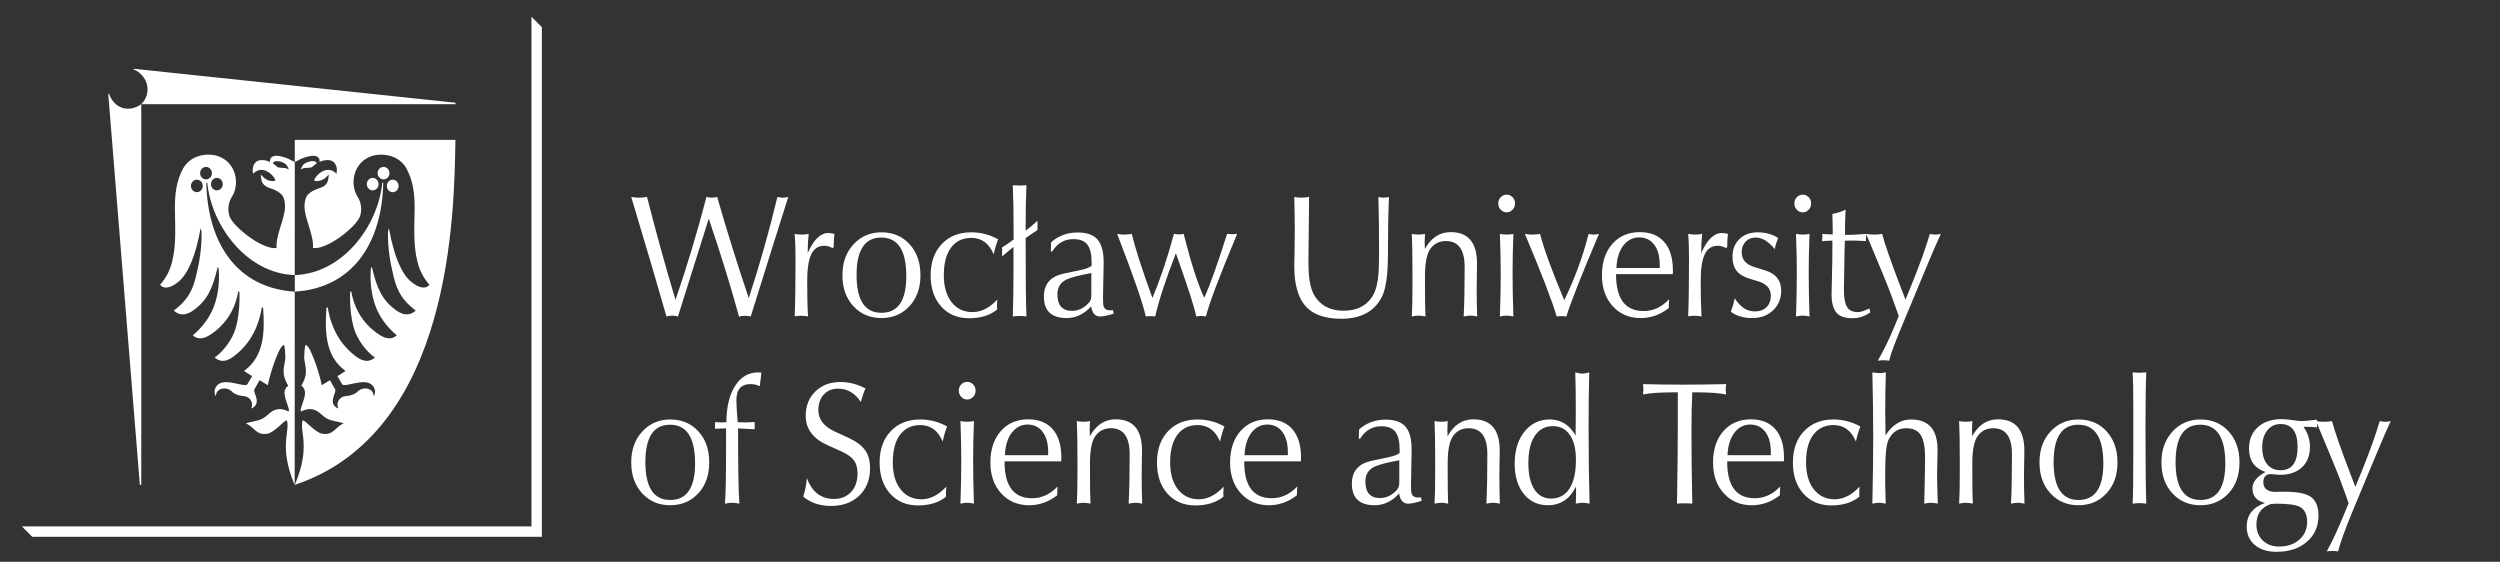 <?xml version="1.0" encoding="UTF-8" standalone="no"?>
<svg
   xmlns:dc="http://purl.org/dc/elements/1.1/"
   xmlns:cc="http://creativecommons.org/ns#"
   xmlns:rdf="http://www.w3.org/1999/02/22-rdf-syntax-ns#"
   xmlns:svg="http://www.w3.org/2000/svg"
   xmlns="http://www.w3.org/2000/svg"
   xmlns:xlink="http://www.w3.org/1999/xlink"
   xmlns:sodipodi="http://sodipodi.sourceforge.net/DTD/sodipodi-0.dtd"
   xmlns:inkscape="http://www.inkscape.org/namespaces/inkscape"
   inkscape:version="1.0 (4035a4fb49, 2020-05-01)"
   sodipodi:docname="PWR logo.svg"
   xml:space="preserve"
   enable-background="new 0 0 267 60"
   viewBox="0 0 267 60"
   height="60px"
   width="267px"
   y="0px"
   x="0px"
   id="Warstwa_1"
   version="1.1"><rect x="0" y="0" width="267" height="60" fill="#333333" stroke="none"/><defs
   id="defs25" /><sodipodi:namedview
   inkscape:current-layer="Warstwa_1"
   inkscape:window-maximized="1"
   inkscape:window-y="-8"
   inkscape:window-x="1432"
   inkscape:cy="30"
   inkscape:cx="133.5"
   inkscape:zoom="2.6816479"
   showgrid="false"
   id="namedview23"
   inkscape:window-height="1017"
   inkscape:window-width="1920"
   inkscape:pageshadow="2"
   inkscape:pageopacity="0"
   guidetolerance="10"
   gridtolerance="10"
   objecttolerance="10"
   borderopacity="1"
   bordercolor="#666666"
   pagecolor="#ffffff" />
                        <g
   id="g20">
                            <defs
   id="defs11">
                                <rect
   height="57.145"
   width="253"
   y="1.788"
   x="2.333"
   id="SVGID_1_" />
                            </defs>
                            <clipPath
   id="SVGID_2_">
                                <use
   id="use13"
   overflow="visible"
   xlink:href="#SVGID_1_" />
                            </clipPath>
                            <path
   id="path16"
   d="M89.126,24.979c-0.058,0.323-0.088,0.797-0.088,1.42l-0.14,0.093                                   c-0.293-0.163-0.575-0.245-0.844-0.245c-0.656,0-1.129,0.306-1.416,0.918c-0.286,0.609-0.43,1.563-0.43,2.859                                   c0,1.583,0.029,2.84,0.088,3.774c-0.222-0.049-0.475-0.074-0.756-0.074c-0.211,0-0.433,0.02-0.667,0.058                                   c0.059-1.47,0.088-3.502,0.088-6.094c0-1.134-0.029-2.038-0.088-2.709c0.234,0.048,0.487,0.074,0.756,0.074                                   c0.27,0,0.516-0.026,0.738-0.074c-0.07,0.596-0.105,1.284-0.105,2.054c0.633-1.433,1.365-2.149,2.198-2.149                                   C88.588,24.884,88.81,24.916,89.126,24.979 M98.305,29.389c0,1.37-0.395,2.476-1.18,3.319c-0.784,0.841-1.781,1.26-2.988,1.26                                   c-1.219,0-2.217-0.423-2.998-1.27c-0.779-0.848-1.168-1.95-1.168-3.309c0-1.345,0.395-2.444,1.186-3.3                                   c0.792-0.853,1.786-1.277,2.98-1.277c1.231,0,2.231,0.42,3.006,1.27C97.917,26.929,98.305,28.032,98.305,29.389 M96.792,29.5                                   c0-2.753-0.891-4.131-2.673-4.131c-1.757,0-2.637,1.334-2.637,4c0,2.691,0.885,4.038,2.655,4.038                                   C95.907,33.408,96.792,32.106,96.792,29.5 M106.603,25.557c-0.188,0.461-0.347,0.997-0.476,1.609                                   c-0.491-1.173-1.288-1.76-2.391-1.76c-0.926,0-1.647,0.349-2.163,1.04c-0.516,0.691-0.773,1.672-0.773,2.944                                   c0,1.22,0.277,2.184,0.834,2.889c0.557,0.703,1.299,1.054,2.225,1.054c0.938,0,1.823-0.448,2.655-1.344                                   c-0.024,0.347-0.035,0.578-0.035,0.689c0,0.175,0.004,0.3,0.018,0.375c-0.752,0.625-1.754,0.935-3.007,0.935                                   c-1.231,0-2.222-0.418-2.971-1.251c-0.75-0.836-1.125-1.945-1.125-3.329c0-1.395,0.395-2.509,1.187-3.345                                   c0.791-0.835,1.844-1.251,3.155-1.251C104.744,24.811,105.699,25.059,106.603,25.557 M110.804,24.566                                   c-0.294,0.186-0.715,0.474-1.267,0.86c0,4.274,0.03,7.066,0.089,8.373c-0.257-0.035-0.511-0.055-0.756-0.055                                   c-0.235,0-0.469,0.02-0.704,0.055c0.048-1.444,0.073-3.021,0.073-4.728v-2.71c-0.154,0.124-0.559,0.468-1.214,1.027v-0.971                                   c0.398-0.236,0.808-0.517,1.23-0.842v-0.486c0-2.241-0.03-4.01-0.089-5.307c0.305,0.025,0.54,0.036,0.704,0.036                                   c0.176,0,0.426-0.011,0.756-0.036c-0.059,1.333-0.089,2.884-0.089,4.653v0.207c0.457-0.348,0.88-0.705,1.267-1.066V24.566z                                   M118.942,33.501c-0.631,0.198-1.113,0.3-1.441,0.3c-0.539,0-0.861-0.362-0.967-1.084c-0.75,0.835-1.624,1.252-2.619,1.252                                   c-1.619,0-2.427-0.768-2.427-2.299c0-1.309,0.68-2.12,2.039-2.431c0.644-0.137,1.295-0.274,1.952-0.413                                   c0.551-0.122,0.919-0.273,1.107-0.445v-0.394c0-0.835-0.15-1.454-0.448-1.85c-0.299-0.4-0.8-0.599-1.503-0.599                                   c-0.961,0-1.716,0.443-2.267,1.326h-0.142l0.034-0.988c0.787-0.699,1.731-1.048,2.833-1.048c0.983,0,1.692,0.25,2.127,0.757                                   c0.433,0.503,0.649,1.299,0.649,2.383v0.224l-0.068,3.72c0,0.423,0.028,0.711,0.087,0.859c0.105,0.25,0.333,0.375,0.686,0.375                                   c0.128,0,0.229-0.007,0.298-0.021L118.942,33.501z M116.553,31.576v-2.412c-1.385,0.25-2.305,0.5-2.761,0.748                                   c-0.574,0.311-0.862,0.818-0.862,1.514c0,1.184,0.522,1.774,1.565,1.774c0.655,0,1.242-0.273,1.758-0.821                                   C116.454,32.169,116.553,31.9,116.553,31.576 M132.127,24.979c-1.874,4.485-2.987,7.425-3.339,8.82                                   c-0.176-0.035-0.351-0.055-0.527-0.055c-0.165,0-0.333,0.02-0.511,0.055c-0.117-0.771-0.838-3.021-2.162-6.746                                   c-1.078,2.752-1.815,5.002-2.214,6.746c-0.106-0.023-0.27-0.035-0.492-0.035c-0.223,0-0.394,0.012-0.511,0.035                                   c-0.305-1.395-1.324-4.335-3.06-8.82c0.235,0.048,0.493,0.074,0.774,0.074c0.293,0,0.555-0.026,0.79-0.074                                   c0.341,1.457,1.073,3.737,2.201,6.841c0.842-1.995,1.61-4.276,2.302-6.841c0.174,0.036,0.351,0.054,0.527,0.054                                   c0.163,0,0.333-0.018,0.51-0.054c0.773,3.064,1.505,5.34,2.196,6.822c0.62-1.358,1.436-3.634,2.444-6.822                                   c0.259,0.026,0.439,0.036,0.543,0.036C131.718,25.015,131.896,25.005,132.127,24.979 M148.34,21.033                                   c-0.061,1.608-0.09,2.742-0.09,3.402v0.487c0,2.03-0.028,3.438-0.088,4.225c-0.104,1.183-0.315,2.074-0.634,2.673                                   c-0.807,1.481-2.238,2.224-4.289,2.224c-1.748,0-3.017-0.453-3.813-1.355c-0.798-0.901-1.196-2.327-1.196-4.27                                   c0-0.076,0.009-0.543,0.026-1.405c0.018-0.858,0.027-1.674,0.027-2.448c0-1.01-0.02-2.186-0.054-3.533                                   c0.232,0.051,0.487,0.077,0.765,0.077c0.313,0,0.583-0.032,0.818-0.094l-0.071,6.803c0,0.947,0.041,1.664,0.123,2.15                                   c0.116,0.798,0.369,1.445,0.757,1.944c0.657,0.848,1.622,1.271,2.891,1.271c1.28,0,2.251-0.435,2.909-1.31                                   c0.375-0.496,0.62-1.183,0.738-2.054c0.083-0.586,0.124-1.565,0.124-2.936c0-2.105-0.022-4.056-0.07-5.852                                   c0.176,0.051,0.358,0.077,0.543,0.077C147.971,21.109,148.162,21.083,148.34,21.033 M157.764,33.799                                   c-0.271-0.06-0.512-0.091-0.722-0.091c-0.213,0-0.451,0.031-0.722,0.091c0.069-1.306,0.106-3.069,0.106-5.287                                   c0-1.847-0.671-2.768-2.005-2.768c-0.692,0-1.238,0.267-1.635,0.805c-0.4,0.536-0.598,1.507-0.598,2.915v0.842                                   c0,1.693,0.016,2.858,0.052,3.493c-0.271-0.06-0.516-0.091-0.737-0.091c-0.212,0-0.453,0.031-0.722,0.091                                   c0.048-0.696,0.069-1.78,0.069-3.251v-1.327c0-1.944-0.021-3.359-0.069-4.242c0.223,0.048,0.463,0.074,0.722,0.074                                   c0.268,0,0.496-0.026,0.686-0.074c-0.024,0.447-0.036,0.765-0.036,0.951c0,0.075,0.005,0.188,0.018,0.338v0.335                                   c0.665-1.208,1.588-1.812,2.761-1.812c1.875,0,2.812,1.114,2.812,3.346c0,0.31-0.005,0.769-0.017,1.374                                   c-0.011,0.602-0.017,1.048-0.017,1.337C157.71,31.771,157.727,32.757,157.764,33.799 M161.804,21.725                                   c0,0.261-0.088,0.487-0.261,0.673c-0.176,0.187-0.389,0.281-0.634,0.281c-0.246,0-0.458-0.094-0.632-0.281                                   c-0.178-0.186-0.264-0.412-0.264-0.673s0.086-0.483,0.264-0.663c0.174-0.179,0.386-0.271,0.632-0.271                                   c0.245,0,0.458,0.092,0.634,0.271C161.716,21.242,161.804,21.464,161.804,21.725 M161.63,33.799c-0.259-0.06-0.5-0.091-0.721-0.091                                   c-0.212,0-0.451,0.031-0.722,0.091c0.059-1.704,0.09-3.251,0.09-4.634c0-1.271-0.031-2.667-0.09-4.186                                   c0.223,0.048,0.462,0.074,0.722,0.074c0.279,0,0.521-0.026,0.721-0.074c-0.058,1.532-0.087,2.928-0.087,4.186                                   C161.543,30.548,161.572,32.095,161.63,33.799 M170.771,24.979c-1.899,4.473-3.058,7.413-3.481,8.82                                   c-0.128-0.023-0.312-0.035-0.544-0.035c-0.223,0-0.388,0.012-0.493,0.035c-0.48-1.644-1.612-4.585-3.394-8.82                                   c0.234,0.048,0.498,0.074,0.791,0.074c0.305,0,0.58-0.026,0.828-0.074c0.386,1.532,1.246,3.894,2.582,7.083                                   c1.125-2.318,1.995-4.678,2.604-7.083c0.176,0.048,0.363,0.074,0.563,0.074C170.436,25.053,170.618,25.027,170.771,24.979                                   M178.664,28.866v0.206c-0.012,0.087-0.017,0.156-0.017,0.204h-6.05v0.059c0,2.591,0.986,3.886,2.954,3.886                                   c1.01,0,1.909-0.417,2.708-1.253c-0.024,0.324-0.034,0.562-0.034,0.71v0.226c-0.915,0.71-1.911,1.065-2.99,1.065                                   c-1.23,0-2.229-0.424-2.996-1.271c-0.769-0.847-1.152-1.944-1.152-3.29c0-1.396,0.367-2.513,1.107-3.355                                   c0.739-0.842,1.717-1.261,2.936-1.261c1.125,0,1.995,0.351,2.611,1.055C178.357,26.552,178.664,27.557,178.664,28.866                                   M177.259,28.623v-0.32c0-0.927-0.196-1.651-0.591-2.17c-0.391-0.52-0.929-0.779-1.61-0.779c-0.665,0-1.229,0.286-1.687,0.862                                   c-0.455,0.614-0.701,1.417-0.736,2.407H177.259z M184.556,24.979c-0.059,0.323-0.091,0.797-0.091,1.42l-0.14,0.093                                   c-0.292-0.163-0.574-0.245-0.843-0.245c-0.657,0-1.13,0.306-1.416,0.918c-0.289,0.609-0.431,1.563-0.431,2.859                                   c0,1.583,0.029,2.84,0.087,3.774c-0.223-0.049-0.473-0.074-0.754-0.074c-0.213,0-0.436,0.02-0.671,0.058                                   c0.06-1.47,0.089-3.502,0.089-6.094c0-1.134-0.029-2.038-0.089-2.709c0.235,0.048,0.488,0.074,0.758,0.074                                   c0.269,0,0.515-0.026,0.737-0.074c-0.07,0.596-0.105,1.284-0.105,2.054c0.634-1.433,1.366-2.149,2.198-2.149                                   C184.017,24.884,184.234,24.916,184.556,24.979 M190.233,31.035c0,0.847-0.289,1.548-0.862,2.102                                   c-0.574,0.555-1.324,0.831-2.252,0.831c-0.913,0-1.669-0.224-2.266-0.672c0.176-0.473,0.317-0.954,0.421-1.438                                   c0.575,0.935,1.29,1.401,2.145,1.401c0.528,0,0.945-0.152,1.249-0.458c0.305-0.305,0.458-0.716,0.458-1.239                                   c0-0.747-0.464-1.256-1.39-1.53l-0.809-0.243c-0.67-0.198-1.152-0.485-1.45-0.857c-0.3-0.373-0.448-0.888-0.448-1.548                                   c0-0.747,0.245-1.361,0.736-1.847c0.492-0.484,1.146-0.725,1.951-0.725c0.846,0,1.578,0.203,2.198,0.615                                   c-0.173,0.387-0.298,0.779-0.367,1.178c-0.668-0.822-1.352-1.235-2.04-1.235c-0.445,0-0.806,0.147-1.081,0.44                                   s-0.415,0.668-0.415,1.131c0,0.772,0.446,1.297,1.337,1.572l1.195,0.373C189.672,29.233,190.233,29.951,190.233,31.035                                   M193.431,21.725c0,0.261-0.088,0.487-0.262,0.673c-0.176,0.187-0.388,0.281-0.632,0.281c-0.247,0-0.46-0.094-0.636-0.281                                   c-0.175-0.186-0.264-0.412-0.264-0.673s0.089-0.483,0.264-0.663c0.176-0.179,0.389-0.271,0.636-0.271                                   c0.244,0,0.456,0.092,0.632,0.271C193.343,21.242,193.431,21.464,193.431,21.725 M193.257,33.799c-0.26-0.06-0.5-0.091-0.72-0.091                                   c-0.214,0-0.455,0.031-0.724,0.091c0.059-1.704,0.088-3.251,0.088-4.634c0-1.271-0.029-2.667-0.088-4.186                                   c0.224,0.048,0.465,0.074,0.724,0.074c0.28,0,0.52-0.026,0.72-0.074c-0.059,1.532-0.088,2.928-0.088,4.186                                   C193.169,30.548,193.198,32.095,193.257,33.799 M207.284,24.979c-0.352,0.734-0.908,2.018-1.668,3.848l-2.356,5.665                                   c-0.855,2.058-1.29,3.151-1.502,4.035c-0.187-0.035-0.386-0.055-0.595-0.055c-0.201,0-0.406,0.02-0.618,0.055                                   c0.586-1.046,1.132-2.06,1.835-3.791l0.406-0.991l-0.74-2.056c-0.349-0.968-1.256-3.186-2.717-6.652                                   c-0.029,0.172-0.043,0.358-0.043,0.561v0.147c-0.631-0.039-1.17-0.056-1.619-0.056c-0.292,0-0.501,0.007-0.631,0.018L197,26.642                                   c0,0.362-0.012,1.021-0.033,1.981c-0.022,0.96-0.037,1.744-0.037,2.355c0,0.836,0.11,1.437,0.334,1.805                                   c0.224,0.367,0.604,0.551,1.144,0.551c0.305,0,0.715-0.132,1.23-0.391l0.122,0.409c-0.598,0.424-1.236,0.636-1.914,0.636                                   c-0.81,0-1.385-0.202-1.723-0.606c-0.341-0.405-0.51-1.057-0.51-1.954c0-0.188,0.014-0.845,0.043-1.972                                   c0.028-1.127,0.043-2.166,0.043-3.113v-0.636h-0.192c-0.293,0-0.6,0.021-0.915,0.058c0.025-0.224,0.036-0.386,0.036-0.486v-0.151                                   c-0.011-0.074-0.019-0.122-0.019-0.147c0.375,0.036,0.749,0.054,1.125,0.054v-0.616c0-0.398-0.011-0.92-0.035-1.57                                   c0.553-0.099,1.021-0.256,1.409-0.467c-0.038,0.799-0.055,1.29-0.055,1.477v1.232c0.637,0,1.387-0.036,2.251-0.108l-0.002-0.002                                   l0.016,0.002l0.02-0.002v0.005c0.239,0.045,0.514,0.068,0.826,0.068c0.317,0,0.6-0.026,0.846-0.074                                   c0.304,1.134,0.931,2.94,1.88,5.42l0.615,1.605l0.634-1.551c0.891-2.193,1.547-4.018,1.969-5.475                                   c0.176,0.048,0.374,0.074,0.598,0.074C206.917,25.053,207.11,25.027,207.284,24.979 M75.746,49.379                                   c0,1.372-0.392,2.479-1.177,3.318c-0.785,0.841-1.781,1.262-2.988,1.262c-1.219,0-2.219-0.424-2.997-1.271                                   c-0.78-0.848-1.169-1.95-1.169-3.309c0-1.345,0.396-2.446,1.186-3.299c0.791-0.854,1.786-1.28,2.981-1.28                                   c1.231,0,2.231,0.424,3.007,1.272C75.361,46.919,75.746,48.021,75.746,49.379 M74.236,49.492c0-2.754-0.893-4.133-2.674-4.133                                   c-1.757,0-2.636,1.336-2.636,4.001c0,2.69,0.885,4.038,2.655,4.038C73.35,53.398,74.236,52.096,74.236,49.492 M81.32,39.791                                   l-0.177,1.457c-0.292-0.148-0.628-0.225-1.001-0.225c-0.998,0-1.495,0.582-1.495,1.739c0,0.51,0.046,1.29,0.141,2.336h0.387                                   c0.175,0.014,0.304,0.02,0.387,0.02c0.246,0,0.591-0.013,1.037-0.039v0.769c-0.07,0-0.662-0.033-1.775-0.095                                   c0,4.125,0.046,6.804,0.14,8.039c-0.27-0.063-0.526-0.096-0.772-0.096c-0.225,0-0.481,0.033-0.774,0.096                                   c0.08-0.786,0.124-2.681,0.124-5.684v-2.355c-0.271,0-0.663,0.014-1.179,0.038v-0.712c0.352,0.026,0.599,0.039,0.739,0.039                                   c0.058,0,0.141-0.006,0.246-0.02h0.228c0.011-1.67,0.335-2.985,0.968-3.943c0.609-0.923,1.419-1.383,2.426-1.383                                   C81.122,39.772,81.237,39.779,81.32,39.791 M92.921,50.002c0,1.207-0.38,2.183-1.141,2.923c-0.762,0.739-1.775,1.11-3.042,1.11                                   c-1.171,0-2.157-0.332-2.953-0.994c0.21-0.659,0.34-1.318,0.387-1.98c0.549,1.482,1.517,2.226,2.9,2.226                                   c0.75,0,1.356-0.247,1.82-0.738c0.462-0.492,0.694-1.163,0.694-2.01c0-0.598-0.148-1.077-0.44-1.439                                   c-0.257-0.323-0.703-0.629-1.336-0.916l-1.422-0.636c-1.56-0.696-2.339-1.743-2.339-3.14c0-1.059,0.342-1.927,1.029-2.597                                   c0.685-0.675,1.579-1.011,2.681-1.011c0.925,0,1.817,0.23,2.674,0.689c-0.177,0.388-0.341,0.867-0.494,1.441                                   c-0.622-0.946-1.431-1.421-2.427-1.421c-0.645,0-1.158,0.209-1.537,0.627c-0.381,0.415-0.573,0.978-0.573,1.688                                   c0,0.97,0.59,1.729,1.777,2.276l1.425,0.652c0.819,0.374,1.412,0.81,1.774,1.308C92.742,48.559,92.921,49.206,92.921,50.002                                   M101.151,45.549c-0.188,0.46-0.345,0.994-0.473,1.606c-0.495-1.172-1.291-1.758-2.392-1.758c-0.927,0-1.646,0.348-2.163,1.039                                   c-0.517,0.691-0.773,1.671-0.773,2.942c0,1.222,0.278,2.185,0.834,2.888c0.557,0.704,1.298,1.057,2.224,1.057                                   c0.938,0,1.823-0.448,2.654-1.347c-0.023,0.35-0.035,0.579-0.035,0.693c0,0.173,0.007,0.299,0.018,0.372                                   c-0.75,0.623-1.751,0.937-3.005,0.937c-1.23,0-2.221-0.419-2.971-1.254c-0.751-0.834-1.126-1.943-1.126-3.325                                   c0-1.396,0.396-2.512,1.187-3.347s1.844-1.253,3.156-1.253C99.293,44.8,100.248,45.048,101.151,45.549 M104.192,41.717                                   c0,0.26-0.088,0.483-0.263,0.672c-0.175,0.187-0.387,0.28-0.633,0.28c-0.246,0-0.458-0.094-0.633-0.28                                   c-0.175-0.188-0.264-0.412-0.264-0.672c0-0.261,0.089-0.483,0.264-0.666c0.174-0.179,0.387-0.269,0.633-0.269                                   c0.246,0,0.458,0.09,0.633,0.269C104.104,41.233,104.192,41.456,104.192,41.717 M104.016,53.79                                   c-0.258-0.061-0.499-0.094-0.72-0.094c-0.211,0-0.453,0.033-0.722,0.094c0.06-1.705,0.089-3.253,0.089-4.635                                   c0-1.272-0.03-2.667-0.089-4.188c0.223,0.051,0.465,0.075,0.722,0.075c0.281,0,0.521-0.024,0.72-0.075                                   c-0.059,1.533-0.087,2.929-0.087,4.188C103.929,50.537,103.958,52.085,104.016,53.79 M113.351,48.856v0.204                                   c-0.011,0.088-0.017,0.157-0.017,0.208h-6.048v0.055c0,2.593,0.985,3.888,2.953,3.888c1.01,0,1.913-0.416,2.709-1.253                                   c-0.024,0.325-0.037,0.562-0.037,0.712v0.223c-0.914,0.711-1.909,1.066-2.989,1.066c-1.23,0-2.229-0.426-2.997-1.271                                   c-0.769-0.848-1.151-1.944-1.151-3.289c0-1.396,0.369-2.516,1.108-3.356c0.738-0.841,1.717-1.259,2.936-1.259                                   c1.125,0,1.995,0.35,2.61,1.054C113.043,46.541,113.351,47.547,113.351,48.856 M111.945,48.613v-0.32                                   c0-0.927-0.197-1.65-0.588-2.17c-0.393-0.521-0.93-0.782-1.609-0.782c-0.668,0-1.231,0.289-1.688,0.864                                   c-0.456,0.616-0.702,1.418-0.738,2.408H111.945z M121.983,53.79c-0.27-0.061-0.51-0.094-0.72-0.094                                   c-0.213,0-0.453,0.033-0.724,0.094c0.072-1.307,0.108-3.071,0.108-5.289c0-1.844-0.67-2.767-2.004-2.767                                   c-0.692,0-1.239,0.268-1.637,0.804c-0.398,0.536-0.597,1.509-0.597,2.916v0.841c0,1.695,0.018,2.859,0.054,3.495                                   c-0.27-0.061-0.516-0.094-0.741-0.094c-0.209,0-0.45,0.033-0.719,0.094c0.046-0.699,0.07-1.781,0.07-3.253v-1.326                                   c0-1.944-0.024-3.359-0.07-4.243c0.223,0.051,0.463,0.075,0.719,0.075c0.271,0,0.5-0.024,0.687-0.075                                   c-0.023,0.45-0.035,0.767-0.035,0.953c0,0.076,0.005,0.187,0.019,0.336v0.338c0.667-1.209,1.587-1.812,2.76-1.812                                   c1.875,0,2.813,1.113,2.813,3.343c0,0.313-0.007,0.771-0.019,1.376c-0.01,0.602-0.016,1.051-0.016,1.337                                   C121.932,51.761,121.948,52.745,121.983,53.79 M130.772,45.549c-0.188,0.46-0.343,0.994-0.474,1.606                                   c-0.492-1.172-1.289-1.758-2.39-1.758c-0.927,0-1.648,0.348-2.163,1.039c-0.517,0.691-0.773,1.671-0.773,2.942                                   c0,1.222,0.277,2.185,0.835,2.888c0.556,0.704,1.297,1.057,2.224,1.057c0.936,0,1.82-0.448,2.652-1.347                                   c-0.021,0.35-0.034,0.579-0.034,0.693c0,0.173,0.006,0.299,0.018,0.372c-0.751,0.623-1.752,0.937-3.007,0.937                                   c-1.231,0-2.22-0.419-2.971-1.254c-0.751-0.834-1.125-1.943-1.125-3.325c0-1.396,0.396-2.512,1.186-3.347                                   c0.792-0.835,1.844-1.253,3.157-1.253C128.916,44.8,129.87,45.048,130.772,45.549 M138.948,48.856v0.204                                   c-0.013,0.088-0.017,0.157-0.017,0.208h-6.049v0.055c0,2.593,0.985,3.888,2.955,3.888c1.007,0,1.91-0.416,2.708-1.253                                   c-0.025,0.325-0.034,0.562-0.034,0.712v0.223c-0.915,0.711-1.912,1.066-2.99,1.066c-1.231,0-2.231-0.426-2.998-1.271                                   c-0.769-0.848-1.15-1.944-1.15-3.289c0-1.396,0.367-2.516,1.106-3.356c0.737-0.841,1.716-1.259,2.937-1.259                                   c1.123,0,1.995,0.35,2.609,1.054C138.641,46.541,138.948,47.547,138.948,48.856 M137.543,48.613v-0.32                                   c0-0.927-0.198-1.65-0.59-2.17c-0.394-0.521-0.93-0.782-1.61-0.782c-0.665,0-1.229,0.289-1.685,0.864                                   c-0.457,0.616-0.705,1.418-0.739,2.408H137.543z M151.835,53.491c-0.631,0.2-1.114,0.301-1.44,0.301                                   c-0.539,0-0.861-0.362-0.967-1.087c-0.752,0.836-1.624,1.254-2.621,1.254c-1.616,0-2.427-0.767-2.427-2.299                                   c0-1.309,0.679-2.119,2.041-2.431c0.643-0.137,1.295-0.275,1.95-0.411c0.551-0.124,0.92-0.272,1.108-0.448v-0.394                                   c0-0.834-0.149-1.451-0.447-1.85c-0.299-0.4-0.803-0.6-1.504-0.6c-0.96,0-1.718,0.444-2.268,1.328h-0.143l0.036-0.99                                   c0.784-0.698,1.731-1.049,2.832-1.049c0.983,0,1.693,0.255,2.127,0.758c0.432,0.506,0.648,1.301,0.648,2.384v0.226l-0.067,3.721                                   c0,0.422,0.026,0.709,0.088,0.858c0.104,0.249,0.332,0.372,0.683,0.372c0.132,0,0.23-0.005,0.301-0.017L151.835,53.491z                                   M149.444,51.565v-2.41c-1.384,0.248-2.304,0.5-2.76,0.747c-0.574,0.312-0.86,0.816-0.86,1.515c0,1.184,0.521,1.775,1.563,1.775                                   c0.658,0,1.245-0.274,1.759-0.822C149.347,52.159,149.444,51.891,149.444,51.565 M160.186,53.79                                   c-0.269-0.061-0.51-0.094-0.721-0.094c-0.209,0-0.45,0.033-0.721,0.094c0.07-1.307,0.105-3.071,0.105-5.289                                   c0-1.844-0.669-2.767-2.004-2.767c-0.692,0-1.238,0.268-1.635,0.804c-0.399,0.536-0.598,1.509-0.598,2.916v0.841                                   c0,1.695,0.018,2.859,0.052,3.495c-0.269-0.061-0.517-0.094-0.737-0.094c-0.211,0-0.451,0.033-0.721,0.094                                   c0.046-0.699,0.071-1.781,0.071-3.253v-1.326c0-1.944-0.025-3.359-0.071-4.243c0.222,0.051,0.464,0.075,0.721,0.075                                   c0.271,0,0.498-0.024,0.686-0.075c-0.024,0.45-0.034,0.767-0.034,0.953c0,0.076,0.005,0.187,0.017,0.336v0.338                                   c0.669-1.209,1.589-1.812,2.76-1.812c1.873,0,2.813,1.113,2.813,3.343c0,0.313-0.006,0.771-0.021,1.376                                   c-0.011,0.602-0.015,1.051-0.015,1.337C160.134,51.761,160.148,52.745,160.186,53.79 M169.766,53.79                                   c-0.268-0.062-0.514-0.094-0.736-0.094c-0.224,0-0.47,0.032-0.737,0.094c0.022-0.473,0.035-0.84,0.035-1.103                                   c0-0.312-0.007-0.547-0.019-0.711c-0.645,1.321-1.647,1.982-3.005,1.982c-1.059,0-1.91-0.401-2.562-1.205                                   c-0.649-0.802-0.975-1.88-0.975-3.226c0-1.421,0.348-2.564,1.05-3.431c0.694-0.865,1.587-1.298,2.676-1.298                                   c1.209,0,2.136,0.572,2.78,1.72c0-0.623,0.004-1.308,0.019-2.057v-1.307c0-1.172-0.019-2.303-0.055-3.385                                   c0.307,0.086,0.557,0.132,0.755,0.132c0.212,0,0.458-0.046,0.74-0.132c-0.048,1.483-0.07,3.483-0.07,6.001                                   C169.662,48.727,169.698,51.397,169.766,53.79 M168.309,49.118c0-1.16-0.218-2.052-0.651-2.674                                   c-0.433-0.623-1.037-0.934-1.811-0.934c-0.82,0-1.463,0.341-1.923,1.027c-0.465,0.688-0.696,1.665-0.696,2.935                                   c0,1.208,0.214,2.14,0.643,2.794c0.429,0.655,1.023,0.982,1.782,0.982c0.844,0,1.498-0.352,1.962-1.057                                   C168.074,51.488,168.309,50.465,168.309,49.118 M184.359,42.127c-0.036-0.188-0.052-0.374-0.052-0.562                                   c0-0.195,0.016-0.379,0.052-0.542c-1.628,0.037-3.188,0.057-4.677,0.057c-1.464,0-2.866-0.02-4.203-0.057                                   c0.025,0.251,0.038,0.442,0.038,0.58c0,0.126-0.013,0.3-0.038,0.523c0.763-0.15,1.84-0.224,3.236-0.224h0.476v3.12                                   c0,2.418-0.029,5.34-0.088,8.769c0.201-0.025,0.478-0.038,0.844-0.038c0.362,0,0.626,0.013,0.789,0.038                                   c-0.058-2.868-0.087-5.435-0.087-7.702c0-1.758,0.029-3.153,0.087-4.187h0.512C182.537,41.903,183.573,41.977,184.359,42.127                                   M190.531,48.856v0.204c-0.015,0.088-0.019,0.157-0.019,0.208h-6.048v0.055c0,2.593,0.983,3.888,2.952,3.888                                   c1.01,0,1.912-0.416,2.71-1.253c-0.024,0.325-0.035,0.562-0.035,0.712v0.223c-0.914,0.711-1.912,1.066-2.99,1.066                                   c-1.232,0-2.23-0.426-2.997-1.271c-0.771-0.848-1.152-1.944-1.152-3.289c0-1.396,0.37-2.516,1.107-3.356                                   c0.74-0.841,1.718-1.259,2.936-1.259c1.128,0,1.996,0.35,2.613,1.054C190.225,46.541,190.531,47.547,190.531,48.856                                   M189.124,48.613v-0.32c0-0.927-0.196-1.65-0.591-2.17c-0.393-0.521-0.928-0.782-1.605-0.782c-0.67,0-1.231,0.289-1.688,0.864                                   c-0.458,0.616-0.704,1.418-0.74,2.408H189.124z M198.687,45.549c-0.185,0.46-0.346,0.994-0.474,1.606                                   c-0.491-1.172-1.289-1.758-2.392-1.758c-0.925,0-1.645,0.348-2.161,1.039c-0.519,0.691-0.773,1.671-0.773,2.942                                   c0,1.222,0.278,2.185,0.835,2.888c0.557,0.704,1.296,1.057,2.224,1.057c0.938,0,1.821-0.448,2.653-1.347                                   c-0.022,0.35-0.034,0.579-0.034,0.693c0,0.173,0.005,0.299,0.017,0.372c-0.749,0.623-1.75,0.937-3.006,0.937                                   c-1.231,0-2.22-0.419-2.97-1.254c-0.751-0.834-1.125-1.943-1.125-3.325c0-1.396,0.394-2.512,1.186-3.347                                   c0.791-0.835,1.844-1.253,3.155-1.253C196.831,44.8,197.785,45.048,198.687,45.549 M206.95,53.79                                   c-0.259-0.061-0.495-0.094-0.721-0.094c-0.21,0-0.451,0.033-0.72,0.094c0.057-2.28,0.088-3.938,0.088-4.972                                   c0-1.071-0.153-1.854-0.46-2.347c-0.307-0.49-0.823-0.737-1.554-0.737c-0.858,0-1.488,0.41-1.889,1.233                                   c-0.235,0.486-0.353,1.589-0.353,3.309v1.328c0,0.446,0.018,1.177,0.052,2.186c-0.267-0.061-0.51-0.094-0.729-0.094                                   c-0.209,0-0.439,0.033-0.696,0.094c0.059-2.816,0.091-5.152,0.091-7.01c0-2.219-0.032-4.553-0.091-7.009                                   c0.348,0.051,0.591,0.074,0.73,0.074c0.173,0,0.413-0.023,0.712-0.074c-0.046,1.397-0.069,2.784-0.069,4.168                                   c0,0.512,0.011,1.367,0.034,2.562c0.717-1.133,1.628-1.701,2.732-1.701c1.883,0,2.823,1.085,2.823,3.253                                   c0,0.237-0.007,0.675-0.027,1.318c-0.018,0.642-0.025,1.161-0.025,1.561C206.88,51.169,206.905,52.12,206.95,53.79 M216.216,53.79                                   c-0.269-0.061-0.51-0.094-0.72-0.094c-0.212,0-0.452,0.033-0.722,0.094c0.07-1.307,0.104-3.071,0.104-5.289                                   c0-1.844-0.667-2.767-2.004-2.767c-0.689,0-1.235,0.268-1.635,0.804c-0.397,0.536-0.595,1.509-0.595,2.916v0.841                                   c0,1.695,0.015,2.859,0.05,3.495c-0.27-0.061-0.516-0.094-0.737-0.094c-0.213,0-0.454,0.033-0.722,0.094                                   c0.047-0.699,0.071-1.781,0.071-3.253v-1.326c0-1.944-0.024-3.359-0.071-4.243c0.223,0.051,0.462,0.075,0.722,0.075                                   c0.27,0,0.497-0.024,0.688-0.075c-0.022,0.45-0.039,0.767-0.039,0.953c0,0.076,0.007,0.187,0.021,0.336v0.338                                   c0.667-1.209,1.588-1.812,2.758-1.812c1.876,0,2.816,1.113,2.816,3.343c0,0.313-0.009,0.771-0.021,1.376                                   c-0.011,0.602-0.018,1.051-0.018,1.337C216.162,51.761,216.18,52.745,216.216,53.79 M226.148,49.379                                   c0,1.372-0.393,2.479-1.18,3.318c-0.784,0.841-1.779,1.262-2.985,1.262c-1.219,0-2.221-0.424-2.996-1.271                                   c-0.783-0.848-1.171-1.95-1.171-3.309c0-1.345,0.394-2.446,1.187-3.299c0.792-0.854,1.783-1.28,2.98-1.28                                   c1.229,0,2.233,0.424,3.004,1.272C225.761,46.919,226.148,48.021,226.148,49.379 M224.636,49.492c0-2.754-0.892-4.133-2.67-4.133                                   c-1.759,0-2.639,1.336-2.639,4.001c0,2.69,0.885,4.038,2.656,4.038C223.754,53.398,224.636,52.096,224.636,49.492 M229.225,53.79                                   c-0.258-0.036-0.508-0.056-0.756-0.056c-0.232,0-0.467,0.02-0.701,0.056c0.045-0.834,0.069-2.653,0.069-5.457v-4.898                                   c0-1.756-0.024-2.978-0.069-3.663c0.305,0.026,0.537,0.037,0.701,0.037c0.176,0,0.429-0.011,0.756-0.037                                   c-0.058,1.146-0.087,3.064-0.087,5.757C229.138,49.679,229.167,52.433,229.225,53.79 M239.177,49.379                                   c0,1.372-0.394,2.479-1.177,3.318c-0.789,0.841-1.784,1.262-2.987,1.262c-1.223,0-2.222-0.424-3.001-1.271                                   c-0.781-0.848-1.169-1.95-1.169-3.309c0-1.345,0.395-2.446,1.188-3.299c0.789-0.854,1.783-1.28,2.981-1.28                                   c1.227,0,2.229,0.424,3.003,1.272C238.789,46.919,239.177,48.021,239.177,49.379 M237.664,49.492c0-2.754-0.891-4.133-2.675-4.133                                   c-1.757,0-2.636,1.336-2.636,4.001c0,2.69,0.885,4.038,2.659,4.038C236.78,53.398,237.664,52.096,237.664,49.492 M246.402,55.754                                   c0-0.812-0.265-1.354-0.792-1.626c-0.444-0.225-1.29-0.336-2.53-0.336c-0.105,0-0.289,0.011-0.548,0.035                                   c-1.028,0.349-1.547,1.078-1.547,2.187c0,0.7,0.223,1.267,0.672,1.703c0.441,0.436,1.028,0.653,1.755,0.653                                   c0.881,0,1.598-0.245,2.155-0.736C246.122,57.141,246.402,56.514,246.402,55.754 M245.383,47.754c0-1.646-0.607-2.468-1.823-2.468                                   c-0.58,0-1.055,0.227-1.415,0.682c-0.361,0.455-0.541,1.051-0.541,1.786c0,0.783,0.174,1.392,0.522,1.821                                   c0.35,0.43,0.828,0.646,1.434,0.646C244.775,50.221,245.383,49.399,245.383,47.754 M255.333,44.968                                   c-0.352,0.735-0.909,2.02-1.671,3.851l-2.356,5.662c-0.854,2.059-1.387,3.529-1.601,4.412c-0.188-0.036-0.384-0.055-0.595-0.055                                   c-0.199,0-0.406,0.019-0.617,0.055c0.587-1.046,1.228-2.436,1.936-4.169l0.403-0.988l-0.739-2.058                                   c-0.343-0.947-1.223-3.102-2.638-6.459v0.423c-0.384-0.038-0.746-0.058-1.088-0.058h-0.354c0.457,0.65,0.688,1.36,0.688,2.133                                   c0,0.932-0.284,1.664-0.853,2.194c-0.569,0.529-1.346,0.796-2.331,0.796c-0.151,0-0.333-0.012-0.555-0.039                                   c-0.216-0.023-0.354-0.036-0.412-0.036c-0.551,0-0.825,0.292-0.825,0.878c0,0.685,0.454,1.027,1.372,1.027                                   c-0.013,0,0.093-0.005,0.314-0.018h0.669c1.242,0,2.127,0.168,2.654,0.502c0.587,0.39,0.879,1.067,0.879,2.04                                   c0,1.146-0.41,2.079-1.232,2.796c-0.819,0.715-1.904,1.075-3.25,1.075c-0.985,0-1.761-0.247-2.332-0.739                                   c-0.567-0.494-0.852-1.144-0.852-1.954c0-1.22,0.654-2.063,1.952-2.523c-0.89-0.211-1.337-0.736-1.337-1.569                                   c0-0.661,0.465-1.24,1.39-1.739c-1.171-0.397-1.757-1.233-1.757-2.505c0-0.947,0.313-1.707,0.94-2.281                                   c0.626-0.572,1.479-0.859,2.558-0.859c0.317,0,0.7,0.035,1.149,0.103c0.452,0.07,0.755,0.104,0.906,0.104                                   c0.305,0,0.874-0.05,1.705-0.151v0.171c0.224,0.036,0.473,0.055,0.755,0.055c0.32,0,0.603-0.023,0.849-0.074                                   c0.301,1.135,0.929,2.942,1.88,5.419l0.615,1.609l0.632-1.552c0.891-2.193,1.548-4.018,1.969-5.477                                   c0.176,0.051,0.376,0.074,0.597,0.074C254.964,45.042,255.157,45.019,255.333,44.968 M84.187,21.033                                   c-0.75,2.345-2.086,6.598-4.008,12.766c-0.188-0.049-0.394-0.074-0.615-0.074c-0.246,0-0.459,0.032-0.634,0.094                                   c-0.868-3.176-1.945-6.666-3.235-10.466l-3.289,10.446c-0.232-0.06-0.437-0.091-0.614-0.091c-0.176,0-0.381,0.031-0.615,0.091                                   c-0.903-3.175-2.156-7.432-3.762-12.766c0.245,0.051,0.527,0.077,0.843,0.077c0.317,0,0.598-0.026,0.845-0.077                                   c0.961,3.778,1.974,7.44,3.041,10.993c1.22-3.553,2.321-7.215,3.306-10.993c0.176,0.051,0.362,0.077,0.561,0.077                                   c0.212,0,0.406-0.026,0.582-0.077c1.031,3.591,2.157,7.192,3.375,10.806c1.16-3.541,2.18-7.144,3.059-10.806                                   c0.176,0.051,0.364,0.077,0.562,0.077C83.812,21.109,84.012,21.083,84.187,21.033"
   fill="#fff"
   clip-path="url(#SVGID_2_)" />
                            <path
   id="path18"
   d="M15.089,11.127h33.555v-0.156L14.269,7.343v0.065                                   C15.821,8.062,16.271,9.933,15.089,11.127 M15.089,51.776V11.127c-1.304,0.924-2.867,0.515-3.448-1.11h-0.08l3.374,41.759H15.089z                                   M31.479,29.377v1.771l0.001,0.001v-1.771H31.479z M31.482,14.941l0.001,2.37c0.404-0.215,0.734-0.406,1.169-0.53                                   c0.29-0.081,0.604-0.17,0.911-0.14c0.448,0.045,0.615,0.349,0.565,0.66c0.395-0.211,1.142-0.329,1.501,0                                   c0.344,0.314,0.415,0.828,0.299,1.254c-0.4-0.428-0.915-0.535-1.458-0.269c-0.408,0.198-0.748,0.549-0.933,0.959                                   c0.176,0.203,0.742,0.041,0.936-0.061c0.213-0.109,0.401-0.288,0.642-0.549c-0.031,0.388-0.077,0.748-0.217,0.938                                   c-0.267,0.363-0.533,0.436-0.988,0.596c-0.354,0.122-0.711,0.294-1.063,0.649c-0.302,0.405-0.38,1.104-0.288,1.696                                   c0.103,0.654,0.343,1.342,0.546,2.017c0.201,0.678,0.367,1.341,0.319,1.951c1.041,0.167,2.713-0.993,3.3-1.465                                   c0.65-0.525,1.318-1.139,1.641-1.732c0.263-0.482,0.341-1.468-0.155-2.237c-0.933-1.456-0.424-3.803,1.558-4.402                                   c1.215-0.354,2.885-0.016,3.636,1.339c0.73,1.32,0.899,2.807,0.875,4.364c-0.033,2.387-0.128,3.872,0.315,5.653                                   c0.218,0.87,0.625,1.675,1.271,2.414c-0.509,0.601-1.355,0.189-2.007-0.368c-0.965-0.823-1.789-2.684-2.319-5.676l-0.101,0.37                                   c-0.025,1.803,0.209,3.179,0.598,4.788c0.395,1.627,0.967,2.575,2.362,3.64c-0.765,0.691-1.539,0.395-2.215-0.119                                   c-1.34-1.021-1.92-2.184-2.467-4.53l-0.103,0.13c-0.116,1.377,0.028,2.741,0.471,3.979c0.42,1.182,1.239,2.315,2.29,3.179                                   c-0.714,0.644-1.494,0.215-2.142-0.253c-0.917-0.666-2.285-1.949-2.724-4.464l-0.115,0.096c-0.046,1.442,0.088,2.737,0.4,3.851                                   c0.316,1.137,1.28,2.49,2.25,3.141c-0.806,0.681-1.536,0.264-2.124-0.19c-1.57-1.207-2.556-2.912-2.917-5.176l-0.141,0.072                                   c-0.167,2.459-0.157,5.155,2.046,6.73l-0.874,0.553l0.511,0.868c0.225,0.384,2.265-0.662,3.094,0                                   c0.333,0.266,0.55,0.694,0.309,1.236l-0.051-0.02c-0.021-0.384-0.217-0.585-0.469-0.689c-0.369-0.155-0.935-0.116-1.357,0.37                                   c-0.817,0.554-1.397,0.16-1.817,0.714c-0.253,0.326-0.246,0.616-0.141,0.94l-0.042,0.023c-1.127-0.588-0.073-1.68-0.282-2.046                                   l-0.55-0.961l-0.882,0.534c-0.08-0.646-1.085-4.078-1.692-4.31c-0.158,0.227-0.15,0.826-0.174,1.241                                   c-0.031,0.577,0.234,1,0.174,1.809c-0.023,0.35-0.201,0.835-0.481,1.318c0.276,0.182,0.402,0.465,0.396,0.795                                   c-0.008,0.371-0.175,0.8-0.289,1.15c-0.147,0.45-0.277,0.794-0.107,0.794c0.485-0.253,0.936-0.298,1.328-0.185                                   c0.564,0.161,0.923,0.701,1.434,0.965c0.589,0.303,1.091,0.25,1.765,0.506c-0.92,0.352-1.052,1.296-2.301,1.099                                   c-0.754-0.115-1.88-1.536-2.085-1.419c-0.145,0.421-0.052,0.913,0.03,1.575c0.038,0.33,0.077,0.705,0.08,1.134                                   c0.004,0.431-0.027,0.915-0.12,1.469c-0.128,0.737-0.394,1.685-0.824,2.694h0.01c16.876-5.642,17-29.267,17.14-36.835H31.482z                                   M21.023,20.524c-0.347,0-0.63-0.299-0.63-0.668c0-0.366,0.283-0.667,0.63-0.667c0.347,0,0.631,0.301,0.631,0.667                                   C21.654,20.226,21.37,20.524,21.023,20.524 M22.003,19.16c-0.348,0-0.63-0.298-0.63-0.665c0-0.369,0.282-0.668,0.63-0.668                                   c0.347,0,0.63,0.3,0.63,0.668C22.634,18.861,22.35,19.16,22.003,19.16 M22.532,19.665c0-0.366,0.282-0.666,0.629-0.666                                   c0.348,0,0.632,0.3,0.632,0.666c0,0.369-0.284,0.667-0.632,0.667C22.814,20.332,22.532,20.034,22.532,19.665 M30.555,17.974                                   c-0.304-0.092-0.836,0.007-1.001-0.191c-0.112-0.125-0.256-0.247-0.404-0.316c0.026-0.46,1.043-0.236,1.379,0.083                                   c0.154,0.147,0.22,0.336,0.313,0.523C30.828,18.106,30.741,18.03,30.555,17.974 M21.424,24.374l0.105,0.37                                   c0.022,1.803-0.213,3.179-0.602,4.788c-0.394,1.627-0.968,2.575-2.363,3.64c0.767,0.691,1.541,0.395,2.214-0.119                                   c1.344-1.021,1.92-2.184,2.47-4.53l0.1,0.13c0.118,1.377-0.026,2.741-0.467,3.979c-0.424,1.182-1.24,2.315-2.293,3.178                                   c0.714,0.645,1.494,0.216,2.143-0.252c0.917-0.666,2.285-1.949,2.722-4.464l0.116,0.096c0.047,1.441-0.088,2.737-0.398,3.851                                   c-0.317,1.137-1.282,2.49-2.25,3.14c0.806,0.682,1.536,0.265,2.125-0.189c1.568-1.207,2.556-2.912,2.915-5.176l0.141,0.072                                   c0.169,2.459,0.158,5.155-2.047,6.729l0.875,0.554l-0.511,0.868c-0.226,0.384-2.265-0.662-3.093,0                                   c-0.335,0.266-0.549,0.694-0.308,1.236l0.049-0.02c0.021-0.384,0.216-0.585,0.47-0.689c0.369-0.155,0.934-0.116,1.355,0.37                                   c0.82,0.554,1.396,0.16,1.819,0.714c0.25,0.326,0.246,0.616,0.14,0.939l0.042,0.024c1.127-0.588,0.072-1.68,0.281-2.046                                   l0.548-0.961l0.885,0.534c0.079-0.646,1.084-4.078,1.692-4.31c0.158,0.226,0.15,0.826,0.173,1.241c0.032,0.577-0.233,1-0.176,1.808                                   c0.024,0.351,0.202,0.836,0.483,1.319c-0.276,0.182-0.404,0.465-0.397,0.795c0.009,0.371,0.177,0.8,0.29,1.15                                   c0.149,0.45,0.278,0.791,0.107,0.791c-0.483-0.251-0.938-0.295-1.328-0.182c-0.565,0.161-0.923,0.701-1.433,0.965                                   c-0.59,0.302-1.092,0.25-1.767,0.506c0.92,0.352,1.052,1.296,2.302,1.099c0.752-0.115,1.88-1.539,2.086-1.419                                   c0.142,0.421,0.05,0.912-0.03,1.575c-0.04,0.33-0.079,0.705-0.082,1.134c-0.003,0.431,0.027,0.915,0.123,1.469                                   c0.123,0.736,0.383,1.686,0.813,2.694h0.008l0.007-20.629c-6.276-0.398-9.32-5.313-9.445-11.633h0.105                                   c0.464,4.687,4.261,9.698,9.34,9.863l0.005-12.066c-0.407-0.215-0.735-0.406-1.171-0.53c-0.291-0.081-0.604-0.17-0.911-0.141                                   c-0.449,0.046-0.614,0.35-0.566,0.661c-0.396-0.211-1.142-0.33-1.5-0.001c-0.342,0.315-0.413,0.827-0.3,1.255                                   c0.4-0.428,0.916-0.536,1.458-0.27c0.408,0.198,0.747,0.55,0.933,0.96c-0.175,0.202-0.744,0.041-0.936-0.061                                   c-0.214-0.109-0.402-0.288-0.643-0.549c0.031,0.388,0.077,0.748,0.217,0.938c0.268,0.363,0.534,0.436,0.989,0.596                                   c0.353,0.122,0.711,0.294,1.063,0.649c0.304,0.405,0.379,1.104,0.286,1.696c-0.102,0.654-0.341,1.342-0.544,2.017                                   c-0.203,0.677-0.367,1.341-0.319,1.951c-1.039,0.167-2.714-0.994-3.301-1.465c-0.651-0.525-1.317-1.139-1.642-1.732                                   c-0.261-0.482-0.339-1.468,0.155-2.237c0.935-1.456,0.424-3.803-1.555-4.402c-1.216-0.355-2.885-0.016-3.636,1.339                                   c-0.732,1.32-0.9,2.807-0.879,4.364c0.036,2.387,0.131,3.872-0.313,5.653c-0.216,0.869-0.625,1.675-1.271,2.414                                   c0.506,0.601,1.356,0.189,2.007-0.368C20.071,29.227,20.896,27.366,21.424,24.374 M40.961,19.16c0.349,0,0.633-0.298,0.633-0.665                                   c0-0.369-0.285-0.668-0.633-0.668c-0.346,0-0.63,0.3-0.63,0.668C40.331,18.861,40.615,19.16,40.961,19.16 M41.313,19.858                                   c0,0.368,0.281,0.667,0.629,0.667c0.348,0,0.63-0.299,0.63-0.667s-0.282-0.668-0.63-0.668                                   C41.594,19.189,41.313,19.49,41.313,19.858 M40.434,19.665c0-0.365-0.283-0.666-0.629-0.666c-0.349,0-0.631,0.301-0.631,0.666                                   c0,0.369,0.282,0.667,0.631,0.667C40.151,20.333,40.434,20.034,40.434,19.665 M40.932,19.514h-0.104                                   c-0.461,4.687-4.261,9.699-9.342,9.863l0.001,1.771C37.762,30.75,40.807,25.836,40.932,19.514 M32.437,17.549                                   c-0.155,0.147-0.22,0.336-0.312,0.524c0.012,0.033,0.1-0.043,0.284-0.1c0.302-0.092,0.837,0.007,1.002-0.191                                   c0.113-0.125,0.256-0.246,0.404-0.316C33.789,17.006,32.771,17.23,32.437,17.549 M57.872,57.33V2.899L56.76,1.788v54.429H2.333                                   l1.111,1.113H57.872z"
   fill="#fff"
   clip-path="url(#SVGID_2_)" />
                        </g>
                    </svg>
